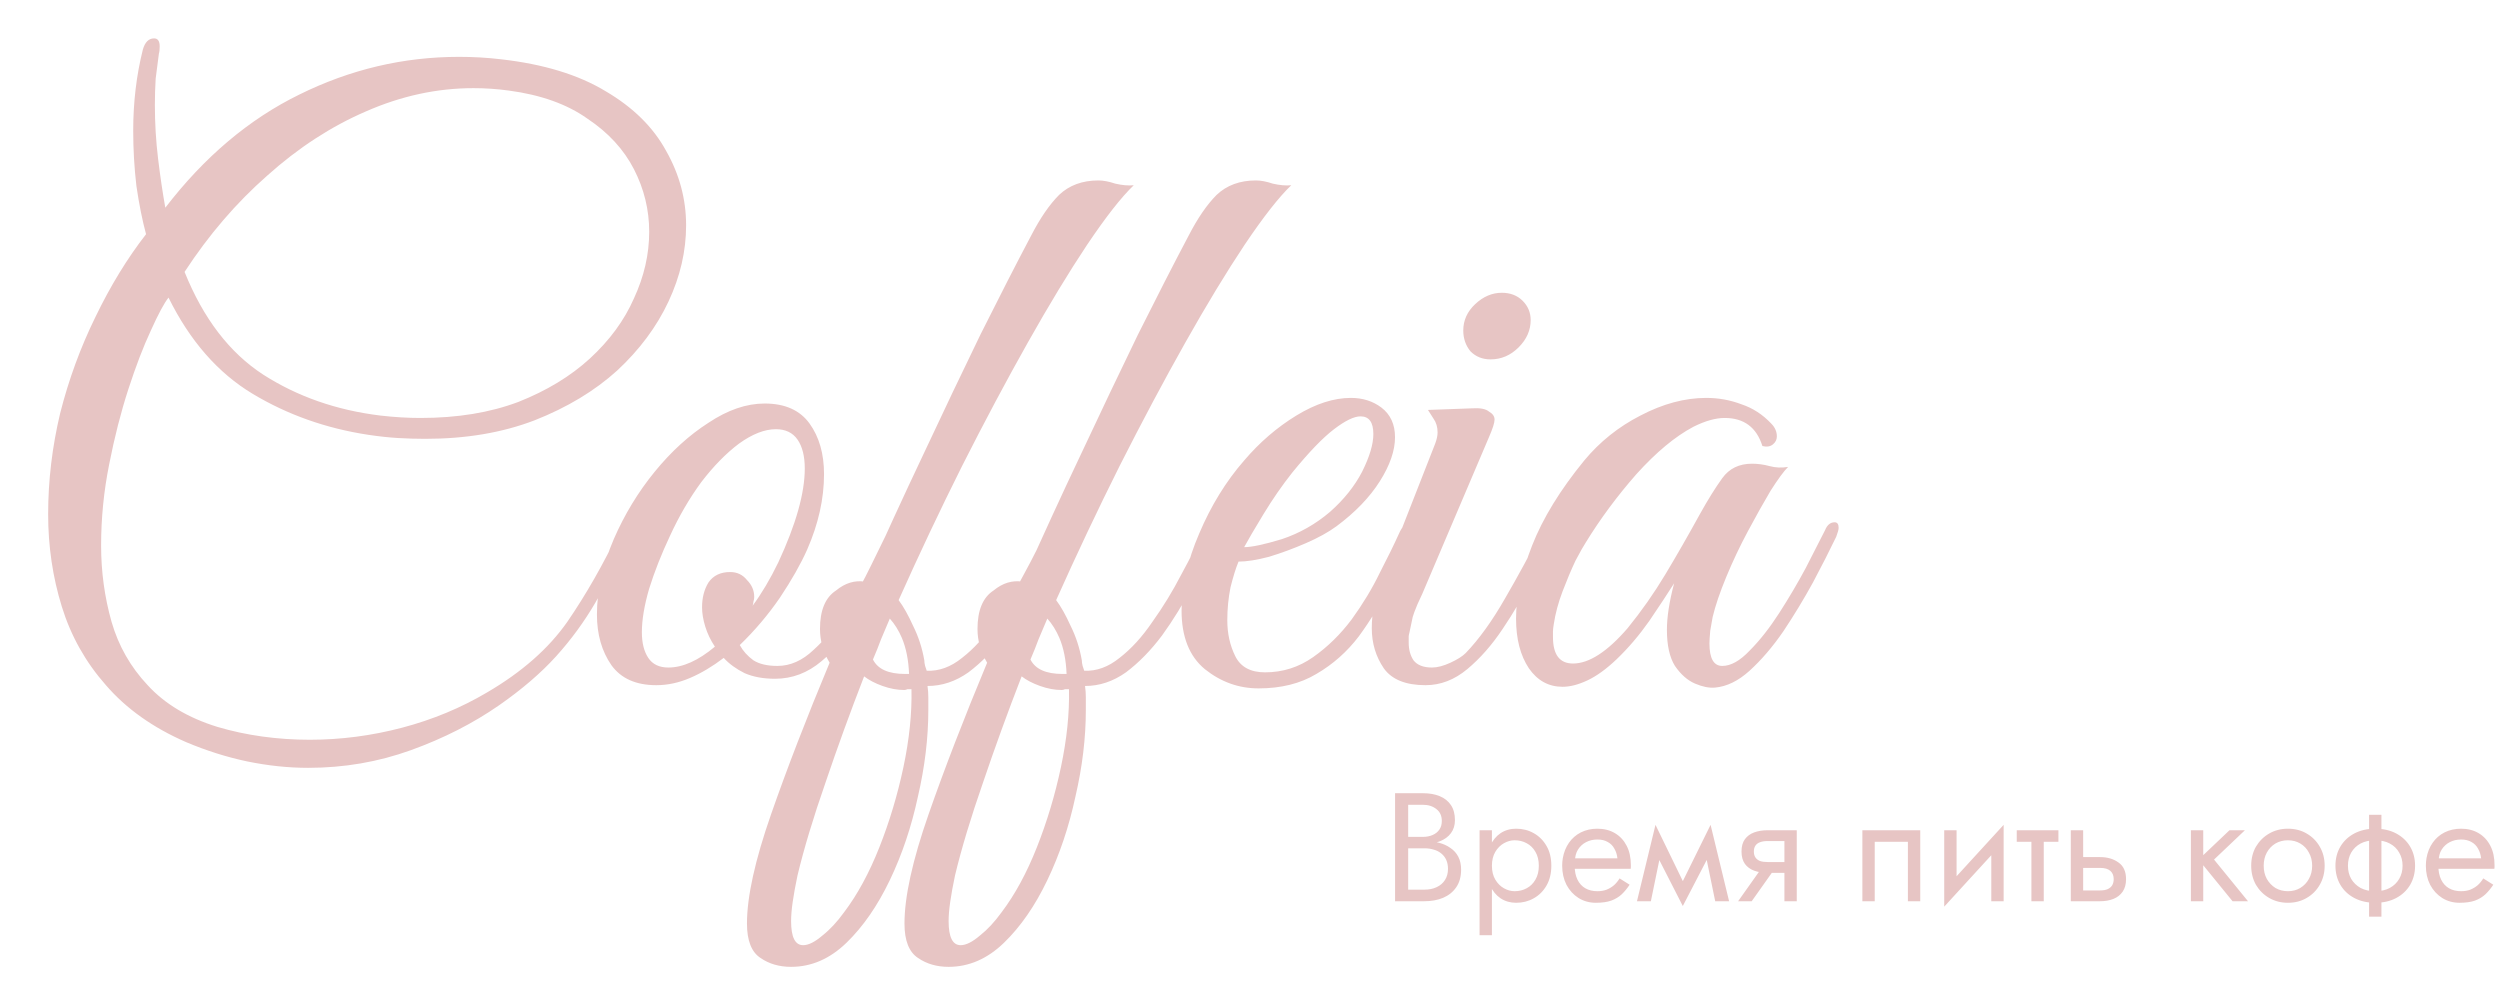 <svg width="405" height="163" viewBox="0 0 405 163" fill="none" xmlns="http://www.w3.org/2000/svg">
<path d="M49.92 124.39C46.713 124.39 43.42 124.043 40.04 123.35C36.747 122.657 33.453 121.617 30.16 120.23C24.787 117.89 20.453 114.813 17.16 111C13.867 107.273 11.483 103.027 10.01 98.26C8.537 93.493 7.8 88.51 7.8 83.31C7.8 77.85 8.45 72.39 9.75 66.93C11.137 61.47 13.043 56.27 15.47 51.33C17.897 46.303 20.627 41.84 23.66 37.94C23.053 35.687 22.533 33.087 22.1 30.14C21.753 27.193 21.58 24.203 21.58 21.17C21.58 16.577 22.1 12.2 23.14 8.04C23.487 6.827 24.093 6.22 24.96 6.22C25.567 6.22 25.87 6.653 25.87 7.52C25.87 8.04 25.827 8.43 25.74 8.69C25.567 9.99 25.393 11.333 25.22 12.72C25.133 14.107 25.09 15.537 25.09 17.01C25.09 19.957 25.263 22.86 25.61 25.72C25.957 28.58 26.347 31.223 26.78 33.65C33.107 25.417 40.343 19.307 48.49 15.32C56.723 11.247 65.347 9.21 74.36 9.21C76.7 9.21 78.953 9.34 81.12 9.6C88.053 10.38 93.73 12.113 98.15 14.8C102.57 17.4 105.82 20.607 107.9 24.42C110.067 28.233 111.15 32.263 111.15 36.51C111.15 40.67 110.197 44.787 108.29 48.86C106.383 52.933 103.61 56.66 99.97 60.04C96.33 63.333 91.867 66.02 86.58 68.1C81.38 70.093 75.487 71.09 68.9 71.09C67.427 71.09 65.953 71.047 64.48 70.96C63.007 70.873 61.403 70.7 59.67 70.44C52.823 69.4 46.583 67.19 40.95 63.81C35.317 60.43 30.767 55.23 27.3 48.21C26.607 49.077 25.653 50.853 24.44 53.54C23.227 56.14 22.013 59.303 20.8 63.03C19.587 66.757 18.547 70.83 17.68 75.25C16.813 79.583 16.38 83.96 16.38 88.38C16.38 92.627 16.943 96.743 18.07 100.73C19.197 104.63 21.147 108.053 23.92 111C26.693 114.033 30.463 116.287 35.23 117.76C37.57 118.453 39.997 118.973 42.51 119.32C45.023 119.667 47.58 119.84 50.18 119.84C55.207 119.84 60.19 119.19 65.13 117.89C70.07 116.59 74.663 114.683 78.91 112.17C84.543 108.877 88.877 105.063 91.91 100.73C94.943 96.31 97.76 91.37 100.36 85.91C100.707 85.043 101.183 84.61 101.79 84.61C102.223 84.61 102.44 84.913 102.44 85.52C102.44 85.953 102.267 86.473 101.92 87.08C100.1 90.893 98.28 94.403 96.46 97.61C94.64 100.73 92.517 103.633 90.09 106.32C87.663 109.007 84.587 111.65 80.86 114.25C76.613 117.197 71.847 119.623 66.56 121.53C61.273 123.437 55.727 124.39 49.92 124.39ZM68.12 67.71C74.1 67.71 79.387 66.843 83.98 65.11C88.573 63.29 92.43 60.95 95.55 58.09C98.757 55.143 101.14 51.893 102.7 48.34C104.347 44.787 105.17 41.19 105.17 37.55C105.17 33.997 104.347 30.617 102.7 27.41C101.053 24.203 98.54 21.473 95.16 19.22C91.867 16.88 87.62 15.363 82.42 14.67C80.513 14.41 78.607 14.28 76.7 14.28C70.807 14.28 65 15.537 59.28 18.05C53.647 20.477 48.317 23.943 43.29 28.45C38.263 32.87 33.8 38.07 29.9 44.05C32.933 51.59 37.18 57.137 42.64 60.69C48.187 64.243 54.513 66.453 61.62 67.32C63.873 67.58 66.04 67.71 68.12 67.71ZM106.323 111C103.029 111 100.603 109.917 99.043 107.75C97.483 105.497 96.703 102.767 96.703 99.56C96.703 95.66 97.613 91.587 99.433 87.34C101.166 83.353 103.376 79.713 106.063 76.42C108.749 73.127 111.653 70.483 114.773 68.49C117.893 66.41 120.926 65.37 123.873 65.37C127.166 65.37 129.593 66.453 131.153 68.62C132.713 70.787 133.493 73.517 133.493 76.81C133.493 80.797 132.583 84.87 130.763 89.03C129.723 91.37 128.249 93.97 126.343 96.83C124.436 99.603 122.269 102.16 119.843 104.5C120.363 105.453 121.099 106.277 122.053 106.97C123.006 107.577 124.306 107.88 125.953 107.88C128.033 107.88 129.983 107.013 131.803 105.28C133.709 103.547 135.443 101.467 137.003 99.04C138.563 96.527 139.949 94.013 141.163 91.5C142.376 88.987 143.373 86.95 144.153 85.39C144.413 84.87 144.846 84.61 145.453 84.61C145.799 84.61 146.059 84.783 146.233 85.13C146.406 85.39 146.363 85.823 146.103 86.43C145.583 87.73 144.716 89.68 143.503 92.28C142.289 94.793 140.816 97.437 139.083 100.21C137.349 102.897 135.356 105.193 133.103 107.1C130.849 109.007 128.336 109.96 125.563 109.96C123.656 109.96 122.009 109.657 120.623 109.05C119.236 108.357 118.109 107.533 117.243 106.58C115.423 107.967 113.603 109.05 111.783 109.83C109.963 110.61 108.143 111 106.323 111ZM108.273 108.14C110.613 108.14 113.126 107.013 115.813 104.76C115.119 103.72 114.599 102.637 114.253 101.51C113.906 100.383 113.733 99.343 113.733 98.39C113.733 96.83 114.079 95.487 114.773 94.36C115.553 93.233 116.723 92.67 118.283 92.67C119.409 92.67 120.319 93.103 121.013 93.97C121.793 94.75 122.183 95.66 122.183 96.7C122.183 96.96 122.139 97.22 122.053 97.48C122.053 97.653 122.009 97.87 121.923 98.13C123.396 96.137 124.783 93.797 126.083 91.11C128.943 84.957 130.373 79.887 130.373 75.9C130.373 73.907 129.983 72.347 129.203 71.22C128.423 70.093 127.253 69.53 125.693 69.53C123.873 69.53 121.879 70.31 119.713 71.87C117.633 73.43 115.596 75.51 113.603 78.11C111.696 80.71 110.006 83.613 108.533 86.82C107.146 89.767 106.019 92.627 105.153 95.4C104.373 98.087 103.983 100.427 103.983 102.42C103.983 104.153 104.329 105.54 105.023 106.58C105.716 107.62 106.799 108.14 108.273 108.14ZM128.158 156.63C126.251 156.63 124.604 156.153 123.218 155.2C121.744 154.247 121.008 152.383 121.008 149.61C121.008 145.277 122.308 139.383 124.908 131.93C127.508 124.477 130.671 116.287 134.398 107.36C133.358 105.627 132.838 103.807 132.838 101.9C132.838 98.867 133.704 96.787 135.438 95.66C136.911 94.447 138.471 93.97 140.118 94.23C143.238 87.21 146.401 80.32 149.608 73.56C152.814 66.713 155.891 60.257 158.838 54.19C161.871 48.123 164.601 42.793 167.028 38.2C168.501 35.34 170.018 33.13 171.578 31.57C173.224 30.01 175.348 29.23 177.948 29.23C178.728 29.23 179.638 29.403 180.678 29.75C181.804 30.01 182.801 30.097 183.668 30.01C181.674 31.917 179.161 35.123 176.128 39.63C173.181 44.05 169.974 49.337 166.508 55.49C163.041 61.643 159.488 68.317 155.848 75.51C152.294 82.617 148.871 89.853 145.578 97.22C146.358 98.26 147.138 99.647 147.918 101.38C148.784 103.113 149.391 104.977 149.738 106.97C149.738 107.23 149.781 107.533 149.868 107.88C149.954 108.14 150.041 108.4 150.128 108.66C152.121 108.747 154.028 108.053 155.848 106.58C157.754 105.107 159.531 103.157 161.178 100.73C162.911 98.303 164.471 95.747 165.858 93.06C167.331 90.373 168.588 87.86 169.628 85.52C169.801 85.173 170.018 84.957 170.278 84.87C170.624 84.697 170.884 84.61 171.058 84.61C171.404 84.61 171.664 84.783 171.838 85.13C172.011 85.39 171.968 85.823 171.708 86.43C170.494 89.117 169.151 91.933 167.678 94.88C166.204 97.74 164.558 100.427 162.738 102.94C160.918 105.367 158.968 107.36 156.888 108.92C154.808 110.393 152.598 111.13 150.258 111.13C150.344 111.737 150.388 112.343 150.388 112.95C150.388 113.643 150.388 114.337 150.388 115.03C150.388 119.537 149.824 124.217 148.698 129.07C147.658 133.923 146.141 138.43 144.148 142.59C142.154 146.75 139.814 150.13 137.128 152.73C134.441 155.33 131.451 156.63 128.158 156.63ZM146.618 109.18H147.268C147.181 106.927 146.791 104.977 146.098 103.33C145.578 102.117 144.928 101.077 144.148 100.21C143.628 101.423 143.151 102.55 142.718 103.59C142.371 104.543 141.938 105.627 141.418 106.84C142.198 108.4 143.931 109.18 146.618 109.18ZM130.108 153.12C130.974 153.12 132.014 152.6 133.228 151.56C134.441 150.607 135.611 149.35 136.738 147.79C138.904 144.93 140.811 141.42 142.458 137.26C144.104 133.1 145.404 128.767 146.358 124.26C147.311 119.753 147.744 115.55 147.658 111.65C147.484 111.65 147.268 111.65 147.008 111.65C146.834 111.737 146.661 111.78 146.488 111.78C145.361 111.78 144.191 111.563 142.978 111.13C141.764 110.697 140.768 110.177 139.988 109.57C137.734 115.377 135.654 121.097 133.748 126.73C131.754 132.45 130.238 137.477 129.198 141.81C128.851 143.457 128.591 144.887 128.418 146.1C128.244 147.313 128.158 148.353 128.158 149.22C128.158 151.82 128.808 153.12 130.108 153.12ZM153.675 156.63C151.769 156.63 150.122 156.153 148.735 155.2C147.262 154.247 146.525 152.383 146.525 149.61C146.525 145.277 147.825 139.383 150.425 131.93C153.025 124.477 156.189 116.287 159.915 107.36C158.875 105.627 158.355 103.807 158.355 101.9C158.355 98.867 159.222 96.787 160.955 95.66C162.429 94.447 163.989 93.97 165.635 94.23C168.755 87.21 171.919 80.32 175.125 73.56C178.332 66.713 181.409 60.257 184.355 54.19C187.389 48.123 190.119 42.793 192.545 38.2C194.019 35.34 195.535 33.13 197.095 31.57C198.742 30.01 200.865 29.23 203.465 29.23C204.245 29.23 205.155 29.403 206.195 29.75C207.322 30.01 208.319 30.097 209.185 30.01C207.192 31.917 204.679 35.123 201.645 39.63C198.699 44.05 195.492 49.337 192.025 55.49C188.559 61.643 185.005 68.317 181.365 75.51C177.812 82.617 174.389 89.853 171.095 97.22C171.875 98.26 172.655 99.647 173.435 101.38C174.302 103.113 174.909 104.977 175.255 106.97C175.255 107.23 175.299 107.533 175.385 107.88C175.472 108.14 175.559 108.4 175.645 108.66C177.639 108.747 179.545 108.053 181.365 106.58C183.272 105.107 185.049 103.157 186.695 100.73C188.429 98.303 189.989 95.747 191.375 93.06C192.849 90.373 194.105 87.86 195.145 85.52C195.319 85.173 195.535 84.957 195.795 84.87C196.142 84.697 196.402 84.61 196.575 84.61C196.922 84.61 197.182 84.783 197.355 85.13C197.529 85.39 197.485 85.823 197.225 86.43C196.012 89.117 194.669 91.933 193.195 94.88C191.722 97.74 190.075 100.427 188.255 102.94C186.435 105.367 184.485 107.36 182.405 108.92C180.325 110.393 178.115 111.13 175.775 111.13C175.862 111.737 175.905 112.343 175.905 112.95C175.905 113.643 175.905 114.337 175.905 115.03C175.905 119.537 175.342 124.217 174.215 129.07C173.175 133.923 171.659 138.43 169.665 142.59C167.672 146.75 165.332 150.13 162.645 152.73C159.959 155.33 156.969 156.63 153.675 156.63ZM172.135 109.18H172.785C172.699 106.927 172.309 104.977 171.615 103.33C171.095 102.117 170.445 101.077 169.665 100.21C169.145 101.423 168.669 102.55 168.235 103.59C167.889 104.543 167.455 105.627 166.935 106.84C167.715 108.4 169.449 109.18 172.135 109.18ZM155.625 153.12C156.492 153.12 157.532 152.6 158.745 151.56C159.959 150.607 161.129 149.35 162.255 147.79C164.422 144.93 166.329 141.42 167.975 137.26C169.622 133.1 170.922 128.767 171.875 124.26C172.829 119.753 173.262 115.55 173.175 111.65C173.002 111.65 172.785 111.65 172.525 111.65C172.352 111.737 172.179 111.78 172.005 111.78C170.879 111.78 169.709 111.563 168.495 111.13C167.282 110.697 166.285 110.177 165.505 109.57C163.252 115.377 161.172 121.097 159.265 126.73C157.272 132.45 155.755 137.477 154.715 141.81C154.369 143.457 154.109 144.887 153.935 146.1C153.762 147.313 153.675 148.353 153.675 149.22C153.675 151.82 154.325 153.12 155.625 153.12ZM203.893 111.52C200.686 111.52 197.783 110.48 195.183 108.4C192.669 106.32 191.413 103.157 191.413 98.91C191.413 95.01 192.366 90.85 194.273 86.43C196.179 81.923 198.606 77.98 201.553 74.6C204.066 71.653 206.883 69.227 210.003 67.32C213.123 65.413 216.069 64.46 218.843 64.46C220.749 64.46 222.396 64.98 223.783 66.02C225.256 67.147 225.993 68.75 225.993 70.83C225.993 72.997 225.169 75.38 223.523 77.98C221.876 80.58 219.536 83.007 216.503 85.26C215.203 86.213 213.556 87.123 211.563 87.99C209.569 88.857 207.576 89.593 205.583 90.2C203.589 90.72 201.943 90.98 200.643 90.98C200.209 92.02 199.776 93.407 199.343 95.14C198.996 96.873 198.823 98.65 198.823 100.47C198.823 102.637 199.256 104.587 200.123 106.32C200.989 108.053 202.593 108.92 204.933 108.92C207.793 108.92 210.393 108.097 212.733 106.45C215.073 104.803 217.153 102.767 218.973 100.34C220.793 97.827 222.309 95.313 223.523 92.8C224.823 90.287 225.863 88.163 226.643 86.43C227.163 85.217 227.856 84.61 228.723 84.61C229.156 84.61 229.373 84.827 229.373 85.26C229.373 85.607 229.243 86.04 228.983 86.56C227.769 89.16 226.469 91.933 225.083 94.88C223.696 97.74 222.049 100.47 220.143 103.07C218.236 105.583 215.939 107.62 213.253 109.18C210.653 110.74 207.533 111.52 203.893 111.52ZM201.553 88.64C202.766 88.64 204.803 88.207 207.663 87.34C210.523 86.387 213.123 84.913 215.463 82.92C217.716 80.927 219.449 78.76 220.663 76.42C221.876 73.993 222.483 71.957 222.483 70.31C222.483 68.403 221.789 67.45 220.403 67.45C219.363 67.45 217.933 68.143 216.113 69.53C214.293 70.917 212.039 73.257 209.353 76.55C207.706 78.63 206.146 80.883 204.673 83.31C203.199 85.737 202.159 87.513 201.553 88.64ZM241.469 58.22C240.169 58.22 239.086 57.787 238.219 56.92C237.439 55.967 237.049 54.84 237.049 53.54C237.049 51.893 237.699 50.463 238.999 49.25C240.299 48.037 241.729 47.43 243.289 47.43C244.676 47.43 245.802 47.863 246.669 48.73C247.536 49.597 247.969 50.637 247.969 51.85C247.969 53.497 247.319 54.97 246.019 56.27C244.719 57.57 243.202 58.22 241.469 58.22ZM230.939 111C227.732 111 225.479 110.09 224.179 108.27C222.879 106.363 222.229 104.197 222.229 101.77C222.229 100.47 222.359 99.17 222.619 97.87C222.966 96.483 223.356 95.227 223.789 94.1L232.499 71.87C232.759 71.177 232.889 70.57 232.889 70.05C232.889 69.183 232.672 68.447 232.239 67.84C231.806 67.147 231.502 66.67 231.329 66.41L238.479 66.15C239.779 66.063 240.689 66.237 241.209 66.67C241.816 67.017 242.119 67.45 242.119 67.97C242.119 68.49 241.816 69.443 241.209 70.83L230.419 96.18C230.419 96.18 230.159 96.743 229.639 97.87C229.206 98.91 228.946 99.603 228.859 99.95C228.599 101.25 228.426 102.073 228.339 102.42C228.252 102.767 228.209 102.983 228.209 103.07C228.209 103.157 228.209 103.503 228.209 104.11C228.209 105.237 228.469 106.19 228.989 106.97C229.596 107.75 230.592 108.14 231.979 108.14C232.846 108.14 233.842 107.88 234.969 107.36C236.096 106.84 236.919 106.32 237.439 105.8C239.606 103.547 241.729 100.6 243.809 96.96C245.976 93.233 247.969 89.55 249.789 85.91C250.136 85.043 250.569 84.61 251.089 84.61C251.522 84.61 251.739 84.913 251.739 85.52C251.739 85.867 251.609 86.387 251.349 87.08C250.482 88.9 249.399 91.153 248.099 93.84C246.799 96.527 245.239 99.213 243.419 101.9C241.686 104.5 239.779 106.667 237.699 108.4C235.619 110.133 233.366 111 230.939 111ZM277.84 111.39C276.887 111.477 275.804 111.26 274.59 110.74C273.377 110.22 272.294 109.267 271.34 107.88C270.474 106.493 270.04 104.543 270.04 102.03C270.04 99.95 270.43 97.437 271.21 94.49C270.17 96.137 268.827 98.173 267.18 100.6C265.534 102.94 263.757 105.02 261.85 106.84C260.204 108.4 258.644 109.527 257.17 110.22C255.697 110.913 254.354 111.26 253.14 111.26C250.887 111.26 249.067 110.263 247.68 108.27C246.294 106.19 245.6 103.503 245.6 100.21C245.6 96.743 246.467 92.8 248.2 88.38C249.934 83.96 252.75 79.367 256.65 74.6C259.164 71.567 262.197 69.14 265.75 67.32C269.39 65.413 272.944 64.46 276.41 64.46C278.404 64.46 280.31 64.807 282.13 65.5C283.95 66.107 285.554 67.147 286.94 68.62C287.547 69.227 287.85 69.92 287.85 70.7C287.85 71.22 287.634 71.653 287.2 72C286.767 72.347 286.204 72.433 285.51 72.26C284.557 69.227 282.52 67.71 279.4 67.71C277.927 67.71 276.237 68.187 274.33 69.14C271.384 70.7 268.307 73.257 265.1 76.81C261.98 80.363 259.25 84.047 256.91 87.86C256.564 88.38 256 89.377 255.22 90.85C254.527 92.323 253.834 93.97 253.14 95.79C252.447 97.61 251.97 99.387 251.71 101.12C251.624 101.64 251.58 102.03 251.58 102.29C251.58 102.463 251.58 102.767 251.58 103.2C251.58 106.06 252.664 107.49 254.83 107.49C257.43 107.49 260.377 105.583 263.67 101.77C265.924 98.997 267.96 96.093 269.78 93.06C271.6 90.027 273.464 86.777 275.37 83.31C276.67 80.97 277.884 79.02 279.01 77.46C280.137 75.9 281.74 75.12 283.82 75.12C284.774 75.12 285.727 75.25 286.68 75.51C287.634 75.77 288.63 75.813 289.67 75.64C288.977 76.333 288.024 77.633 286.81 79.54C285.684 81.447 284.47 83.613 283.17 86.04C281.87 88.467 280.7 90.937 279.66 93.45C278.62 95.963 277.884 98.13 277.45 99.95C277.364 100.47 277.234 101.207 277.06 102.16C276.974 103.113 276.93 103.807 276.93 104.24C276.93 106.667 277.624 107.88 279.01 107.88C280.397 107.88 281.87 107.057 283.43 105.41C285.077 103.763 286.68 101.727 288.24 99.3C289.8 96.873 291.23 94.447 292.53 92.02C293.83 89.507 294.87 87.47 295.65 85.91C295.997 85.043 296.517 84.61 297.21 84.61C297.644 84.61 297.86 84.913 297.86 85.52C297.86 85.78 297.73 86.257 297.47 86.95C296.43 89.117 295.174 91.587 293.7 94.36C292.227 97.047 290.624 99.69 288.89 102.29C287.157 104.803 285.337 106.927 283.43 108.66C281.61 110.307 279.747 111.217 277.84 111.39Z" fill="#E7C5C4"/>
<path d="M227.675 136.75H230.5C231.55 136.75 232.458 136.6 233.225 136.3C234.008 136 234.617 135.558 235.05 134.975C235.483 134.392 235.7 133.692 235.7 132.875C235.7 131.875 235.483 131.058 235.05 130.425C234.617 129.775 234.008 129.292 233.225 128.975C232.458 128.658 231.55 128.5 230.5 128.5H226V146H230.75C231.883 146 232.892 145.817 233.775 145.45C234.675 145.067 235.383 144.5 235.9 143.75C236.433 142.983 236.7 142.025 236.7 140.875C236.7 140.075 236.55 139.383 236.25 138.8C235.95 138.217 235.525 137.742 234.975 137.375C234.442 136.992 233.817 136.708 233.1 136.525C232.383 136.342 231.6 136.25 230.75 136.25H227.675V137.425H230.75C231.317 137.425 231.833 137.5 232.3 137.65C232.767 137.783 233.167 137.992 233.5 138.275C233.85 138.558 234.117 138.908 234.3 139.325C234.483 139.742 234.575 140.217 234.575 140.75C234.575 141.467 234.408 142.075 234.075 142.575C233.758 143.075 233.308 143.458 232.725 143.725C232.158 143.992 231.5 144.125 230.75 144.125H228.125V130.375H230.5C231.383 130.375 232.117 130.608 232.7 131.075C233.283 131.525 233.575 132.167 233.575 133C233.575 133.55 233.442 134.017 233.175 134.4C232.908 134.783 232.542 135.075 232.075 135.275C231.608 135.475 231.083 135.575 230.5 135.575H227.675V136.75ZM241.69 151.5V134.5H239.69V151.5H241.69ZM251.315 140.25C251.315 139 251.057 137.933 250.54 137.05C250.024 136.15 249.332 135.458 248.465 134.975C247.615 134.492 246.665 134.25 245.615 134.25C244.665 134.25 243.824 134.492 243.09 134.975C242.374 135.458 241.807 136.15 241.39 137.05C240.99 137.933 240.79 139 240.79 140.25C240.79 141.483 240.99 142.55 241.39 143.45C241.807 144.35 242.374 145.042 243.09 145.525C243.824 146.008 244.665 146.25 245.615 146.25C246.665 146.25 247.615 146.008 248.465 145.525C249.332 145.042 250.024 144.35 250.54 143.45C251.057 142.55 251.315 141.483 251.315 140.25ZM249.29 140.25C249.29 141.133 249.107 141.883 248.74 142.5C248.39 143.117 247.915 143.583 247.315 143.9C246.732 144.217 246.082 144.375 245.365 144.375C244.782 144.375 244.207 144.217 243.64 143.9C243.074 143.583 242.607 143.117 242.24 142.5C241.874 141.883 241.69 141.133 241.69 140.25C241.69 139.367 241.874 138.617 242.24 138C242.607 137.383 243.074 136.917 243.64 136.6C244.207 136.283 244.782 136.125 245.365 136.125C246.082 136.125 246.732 136.283 247.315 136.6C247.915 136.917 248.39 137.383 248.74 138C249.107 138.617 249.29 139.367 249.29 140.25ZM254.348 140.75H264.173C264.19 140.65 264.198 140.55 264.198 140.45C264.198 140.35 264.198 140.25 264.198 140.15C264.198 138.933 263.973 137.892 263.523 137.025C263.073 136.142 262.44 135.458 261.623 134.975C260.807 134.492 259.857 134.25 258.773 134.25C257.79 134.25 256.898 134.45 256.098 134.85C255.315 135.25 254.673 135.808 254.173 136.525C253.673 137.242 253.34 138.075 253.173 139.025C253.14 139.225 253.115 139.425 253.098 139.625C253.082 139.825 253.073 140.033 253.073 140.25C253.073 141.4 253.307 142.433 253.773 143.35C254.257 144.25 254.907 144.958 255.723 145.475C256.557 145.992 257.49 146.25 258.523 146.25C259.523 146.25 260.357 146.133 261.023 145.9C261.69 145.65 262.257 145.308 262.723 144.875C263.19 144.425 263.615 143.908 263.998 143.325L262.373 142.3C262.123 142.717 261.823 143.083 261.473 143.4C261.123 143.7 260.723 143.942 260.273 144.125C259.84 144.292 259.34 144.375 258.773 144.375C258.023 144.375 257.373 144.217 256.823 143.9C256.273 143.583 255.848 143.117 255.548 142.5C255.248 141.883 255.098 141.133 255.098 140.25L255.148 139.5C255.148 138.783 255.307 138.167 255.623 137.65C255.957 137.117 256.398 136.708 256.948 136.425C257.498 136.142 258.107 136 258.773 136C259.44 136 259.998 136.133 260.448 136.4C260.915 136.65 261.273 137.008 261.523 137.475C261.79 137.925 261.957 138.45 262.023 139.05H254.348V140.75ZM277.864 146H280.114L277.114 133.625L275.989 136.875L277.864 146ZM271.864 144.275L272.614 146.775L277.364 137.625L277.114 133.625L271.864 144.275ZM272.614 146.775L273.364 144.275L268.189 133.625L267.939 137.625L272.614 146.775ZM265.189 146H267.439L269.314 136.875L268.189 133.625L265.189 146ZM283.775 146L288.025 140H285.825L281.575 146H283.775ZM291.075 146V134.5H289.075V146H291.075ZM289.9 139.65H286.325C285.842 139.65 285.433 139.592 285.1 139.475C284.783 139.342 284.542 139.15 284.375 138.9C284.208 138.65 284.125 138.333 284.125 137.95C284.125 137.567 284.208 137.25 284.375 137C284.542 136.75 284.783 136.567 285.1 136.45C285.433 136.317 285.842 136.25 286.325 136.25H289.9V134.5H286.325C285.542 134.5 284.825 134.617 284.175 134.85C283.542 135.083 283.042 135.45 282.675 135.95C282.308 136.45 282.125 137.117 282.125 137.95C282.125 138.767 282.308 139.433 282.675 139.95C283.042 140.45 283.542 140.817 284.175 141.05C284.825 141.283 285.542 141.4 286.325 141.4H289.9V139.65ZM311.08 134.5H301.705V146H303.705V136.375H309.08V146H311.08V134.5ZM324.465 136.5L324.59 133.625L315.09 144L314.965 146.875L324.465 136.5ZM316.965 134.5H314.965V146.875L316.965 144.125V134.5ZM324.59 133.625L322.59 136.375V146H324.59V133.625ZM326.713 134.5V136.375H333.463V134.5H326.713ZM329.088 135V146H331.088V135H329.088ZM335.47 134.5V146H337.47V134.5H335.47ZM336.645 140.6H340.22C340.953 140.6 341.503 140.758 341.87 141.075C342.236 141.392 342.42 141.842 342.42 142.425C342.42 142.808 342.336 143.142 342.17 143.425C342.003 143.692 341.753 143.9 341.42 144.05C341.103 144.183 340.703 144.25 340.22 144.25H336.645V146H340.22C341.02 146 341.736 145.875 342.37 145.625C343.003 145.375 343.503 144.983 343.87 144.45C344.236 143.917 344.42 143.242 344.42 142.425C344.42 141.192 344.011 140.292 343.195 139.725C342.395 139.142 341.403 138.85 340.22 138.85H336.645V140.6ZM354.925 134.5V146H356.925V134.5H354.925ZM361.175 134.5L356.175 139.25L361.675 146H364.175L358.675 139.25L363.675 134.5H361.175ZM364.694 140.25C364.694 141.4 364.953 142.433 365.469 143.35C366.003 144.25 366.719 144.958 367.619 145.475C368.519 145.992 369.528 146.25 370.644 146.25C371.778 146.25 372.786 145.992 373.669 145.475C374.569 144.958 375.278 144.25 375.794 143.35C376.328 142.433 376.594 141.4 376.594 140.25C376.594 139.083 376.328 138.05 375.794 137.15C375.278 136.25 374.569 135.542 373.669 135.025C372.786 134.508 371.778 134.25 370.644 134.25C369.528 134.25 368.519 134.508 367.619 135.025C366.719 135.542 366.003 136.25 365.469 137.15C364.953 138.05 364.694 139.083 364.694 140.25ZM366.719 140.25C366.719 139.45 366.886 138.742 367.219 138.125C367.569 137.492 368.036 137 368.619 136.65C369.219 136.3 369.894 136.125 370.644 136.125C371.394 136.125 372.061 136.3 372.644 136.65C373.244 137 373.711 137.492 374.044 138.125C374.394 138.742 374.569 139.45 374.569 140.25C374.569 141.05 374.394 141.758 374.044 142.375C373.711 142.992 373.244 143.483 372.644 143.85C372.061 144.2 371.394 144.375 370.644 144.375C369.894 144.375 369.219 144.2 368.619 143.85C368.036 143.483 367.569 142.992 367.219 142.375C366.886 141.758 366.719 141.05 366.719 140.25ZM383.792 132V148.5H385.792V132H383.792ZM378.342 140.25C378.342 141.4 378.608 142.433 379.142 143.35C379.675 144.25 380.425 144.958 381.392 145.475C382.375 145.992 383.508 146.25 384.792 146.25C386.092 146.25 387.225 145.992 388.192 145.475C389.158 144.958 389.908 144.25 390.442 143.35C390.975 142.433 391.242 141.4 391.242 140.25C391.242 139.083 390.975 138.05 390.442 137.15C389.908 136.25 389.158 135.542 388.192 135.025C387.225 134.508 386.092 134.25 384.792 134.25C383.508 134.25 382.375 134.508 381.392 135.025C380.425 135.542 379.675 136.25 379.142 137.15C378.608 138.05 378.342 139.083 378.342 140.25ZM380.367 140.25C380.367 139.45 380.542 138.742 380.892 138.125C381.258 137.492 381.767 137 382.417 136.65C383.083 136.3 383.875 136.125 384.792 136.125C385.708 136.125 386.492 136.3 387.142 136.65C387.808 137 388.317 137.492 388.667 138.125C389.033 138.742 389.217 139.45 389.217 140.25C389.217 141.05 389.033 141.758 388.667 142.375C388.317 142.992 387.808 143.483 387.142 143.85C386.492 144.2 385.708 144.375 384.792 144.375C383.875 144.375 383.083 144.2 382.417 143.85C381.767 143.483 381.258 142.992 380.892 142.375C380.542 141.758 380.367 141.05 380.367 140.25ZM394.265 140.75H404.09C404.107 140.65 404.115 140.55 404.115 140.45C404.115 140.35 404.115 140.25 404.115 140.15C404.115 138.933 403.89 137.892 403.44 137.025C402.99 136.142 402.357 135.458 401.54 134.975C400.724 134.492 399.774 134.25 398.69 134.25C397.707 134.25 396.815 134.45 396.015 134.85C395.232 135.25 394.59 135.808 394.09 136.525C393.59 137.242 393.257 138.075 393.09 139.025C393.057 139.225 393.032 139.425 393.015 139.625C392.999 139.825 392.99 140.033 392.99 140.25C392.99 141.4 393.224 142.433 393.69 143.35C394.174 144.25 394.824 144.958 395.64 145.475C396.474 145.992 397.407 146.25 398.44 146.25C399.44 146.25 400.274 146.133 400.94 145.9C401.607 145.65 402.174 145.308 402.64 144.875C403.107 144.425 403.532 143.908 403.915 143.325L402.29 142.3C402.04 142.717 401.74 143.083 401.39 143.4C401.04 143.7 400.64 143.942 400.19 144.125C399.757 144.292 399.257 144.375 398.69 144.375C397.94 144.375 397.29 144.217 396.74 143.9C396.19 143.583 395.765 143.117 395.465 142.5C395.165 141.883 395.015 141.133 395.015 140.25L395.065 139.5C395.065 138.783 395.224 138.167 395.54 137.65C395.874 137.117 396.315 136.708 396.865 136.425C397.415 136.142 398.024 136 398.69 136C399.357 136 399.915 136.133 400.365 136.4C400.832 136.65 401.19 137.008 401.44 137.475C401.707 137.925 401.874 138.45 401.94 139.05H394.265V140.75Z" fill="#E7C5C4"/>
</svg>
